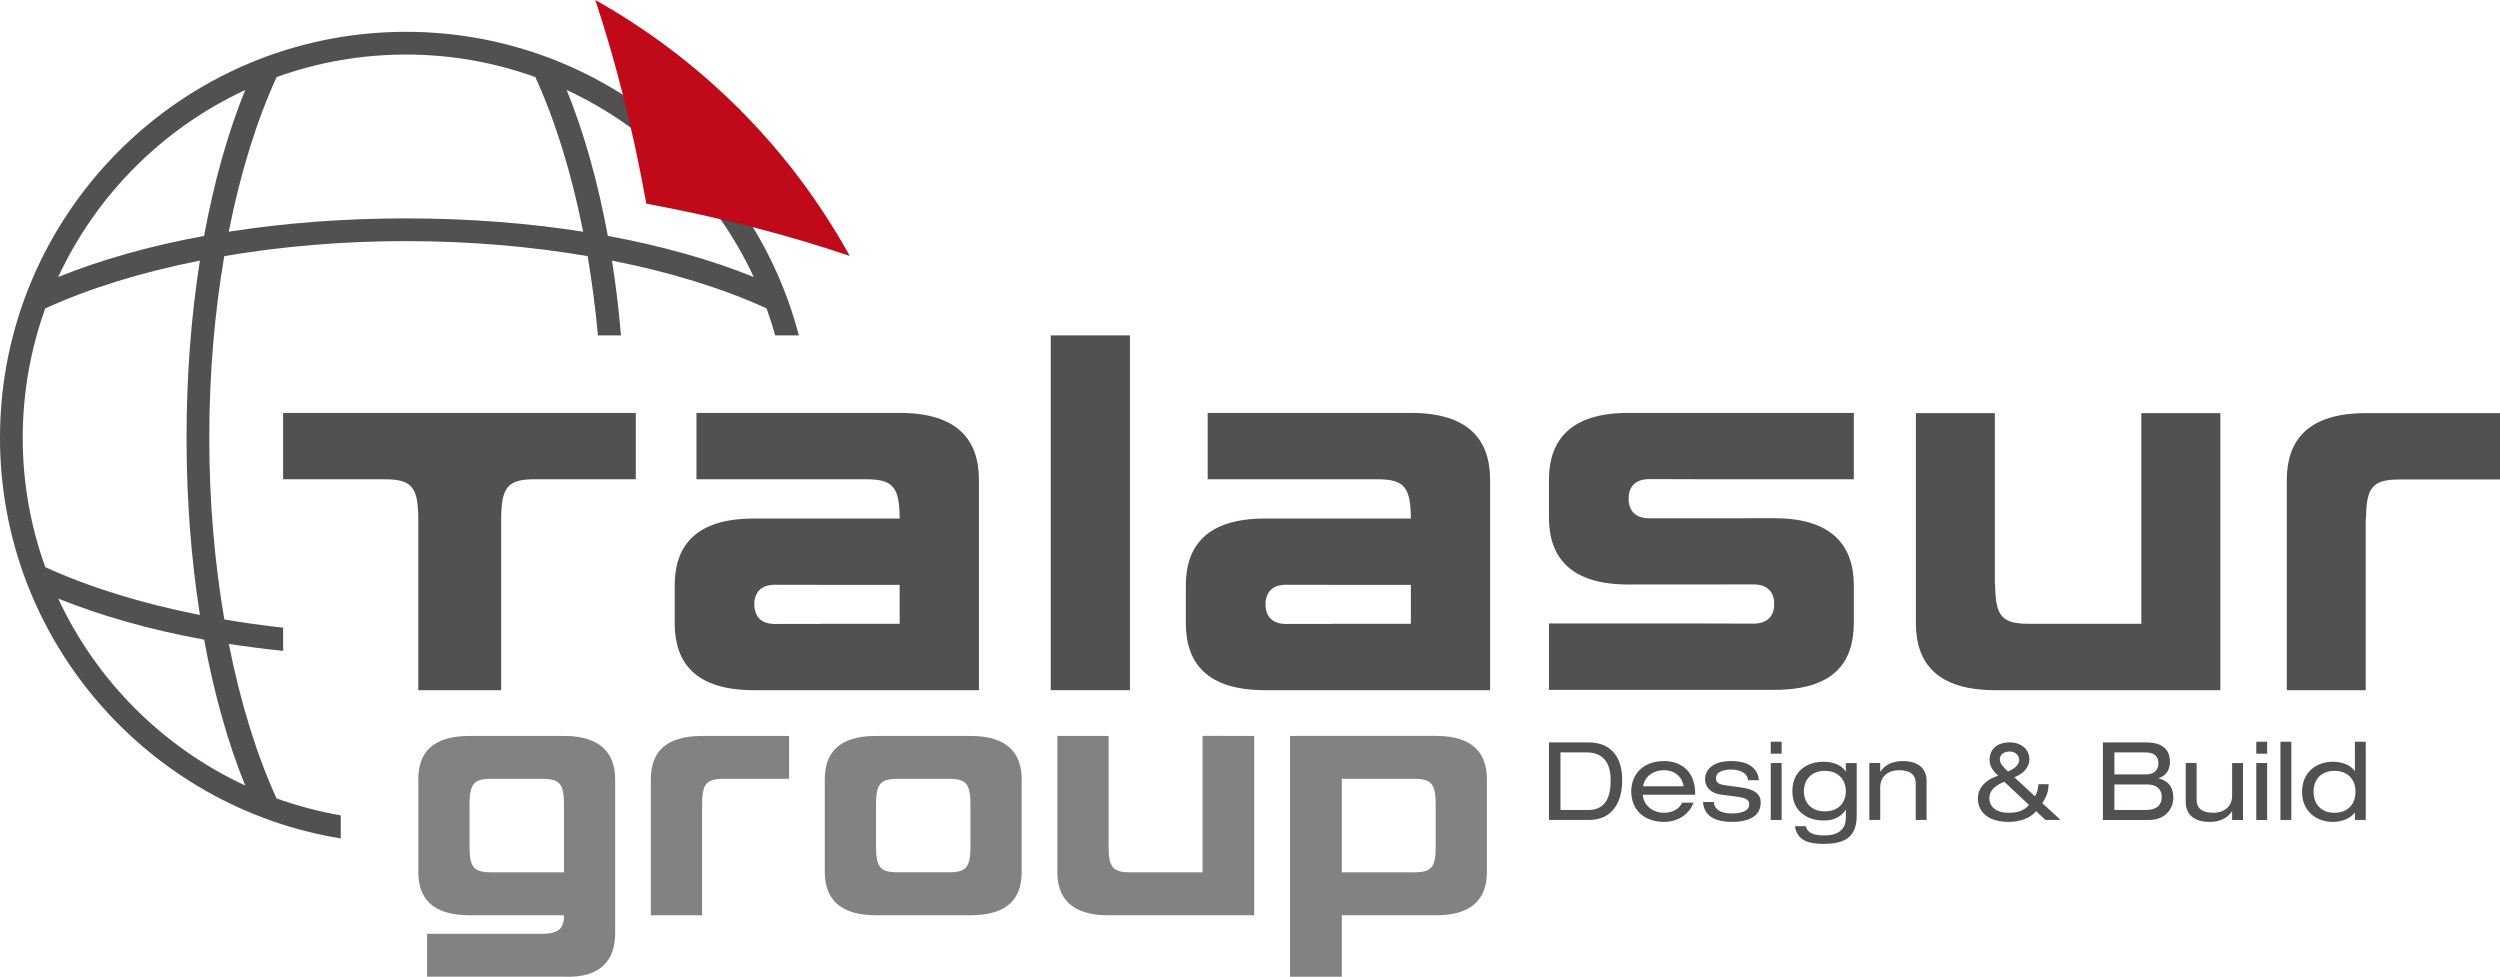 <?xml version="1.0" encoding="utf-8"?>
<!-- Generator: Adobe Illustrator 17.0.0, SVG Export Plug-In . SVG Version: 6.00 Build 0)  -->
<!DOCTYPE svg PUBLIC "-//W3C//DTD SVG 1.1//EN" "http://www.w3.org/Graphics/SVG/1.1/DTD/svg11.dtd">
<svg version="1.1" id="Capa_1" xmlns="http://www.w3.org/2000/svg" xmlns:xlink="http://www.w3.org/1999/xlink" x="0px" y="0px"
	 width="278.617px" height="108.861px" viewBox="1352.426 -429.088 278.617 108.861"
	 enable-background="new 1352.426 -429.088 278.617 108.861" xml:space="preserve">
<g>
	<g>
		<g>
			<path fill="#828281" d="M1512.431-347.076h-15.26v0.003h-0.974v26.839h5.769v-6.849l10.464,0.002
				c4.207,0,5.689-1.965,5.705-4.788v-10.423C1518.121-345.105,1516.631-347.076,1512.431-347.076 M1512.431-335.005
				c0.02,2.543-0.384,3.135-2.426,3.135h-8.038v-10.423h1.379h6.658c2.042,0,2.446,0.6,2.426,3.14V-335.005L1512.431-335.005z
				 M1492.207-347.073v19.99h-5.767l-10.464,0.002c-4.203,0-5.695-1.965-5.714-4.788v-15.204h5.714v12.068
				c-0.021,2.543,0.386,3.135,2.416,3.135h8.048v-15.204H1492.207z M1460.579-347.07h-10.524c-4.243,0-5.687,1.968-5.709,4.78
				v10.417c0.022,2.814,1.508,4.786,5.709,4.786h10.524c4.275,0,5.696-1.972,5.709-4.786v-10.417
				C1466.275-345.102,1464.723-347.07,1460.579-347.07 M1460.579-335.005c0.023,2.533-0.384,3.132-2.423,3.132h-5.678
				c-2.031,0-2.443-0.599-2.423-3.132v-4.144c-0.02-2.539,0.391-3.141,2.423-3.141h5.678c2.039,0,2.446,0.602,2.423,3.141V-335.005z
				 M1430.673-347.07h9.698v4.78h-7.272c-2.044,0-2.449,0.602-2.427,3.141v12.067h-5.71v-15.208
				C1424.978-345.102,1426.43-347.07,1430.673-347.07 M1415.281-347.07h-10.526c-4.24,0-5.693,1.968-5.71,4.78v10.417
				c0.017,2.814,1.47,4.786,5.71,4.786h10.526c0,1.273-0.385,2.067-2.426,2.067h-3.361h-6.785h-2.689v4.782h15.261
				c4.198,0.177,5.69-1.967,5.704-4.782v-6.853v-5.383v-5.034C1420.971-345.102,1419.377-347.07,1415.281-347.07 M1410.02-331.866
				v-0.007h-2.847c-2.035,0-2.438-0.599-2.418-3.132v-4.144c-0.02-2.539,0.384-3.141,2.418-3.141h5.682
				c2.041,0,2.445,0.602,2.426,3.141v1.398v2.746v3.139H1410.02z"/>
			<path fill="#525051" d="M1529.437-346.351h-4.385v8.645h4.459c2.652,0,3.706-2.036,3.706-4.445
				C1533.216-344.657,1532.028-346.351,1529.437-346.351 M1529.449-338.819h-3.114v-6.419h2.87c2.229,0,2.725,1.587,2.725,3.113
				C1531.931-340.588,1531.555-338.819,1529.449-338.819"/>
			<path fill="#525051" d="M1537.907-344.27c-2.469,0-3.684,1.563-3.684,3.391s1.214,3.389,3.684,3.389
				c1.245,0,2.662-0.615,3.268-2.141h-1.283c-0.411,0.896-1.357,1.127-2.045,1.127c-1.077,0-2.242-0.703-2.337-2.011h5.835v-0.158
				C1541.345-343.301,1539.579-344.27,1537.907-344.27 M1535.544-341.459c0.182-1.139,1.187-1.793,2.302-1.793
				c1.14,0,2.035,0.642,2.213,1.793H1535.544z"/>
			<path fill="#525051" d="M1546.436-341.338l-1.717-0.23c-0.861-0.122-1.056-0.363-1.056-0.788c0-0.751,0.897-0.968,1.672-0.968
				c1.259,0,1.865,0.544,1.9,1.186h1.213c-0.11-1.235-1.018-2.132-3.1-2.132c-1.78,0-2.894,0.763-2.894,2.047
				c0,0.981,0.811,1.562,1.718,1.684l1.998,0.265c0.97,0.133,1.198,0.398,1.198,0.847c0,0.448-0.374,0.994-1.936,0.994
				c-1.538,0-1.999-0.703-1.999-1.271h-1.211c0.134,1.841,1.794,2.214,3.248,2.214c1.936,0,3.183-0.688,3.183-2.166
				C1548.653-340.551,1548.037-341.121,1546.436-341.338"/>
			<rect x="1549.77" y="-346.424" fill="#525051" width="1.213" height="1.333"/>
			<rect x="1549.77" y="-344.051" fill="#525051" width="1.213" height="6.345"/>
			<path fill="#525051" d="M1558.138-343.119h-0.024c-0.471-0.725-1.427-1.076-2.469-1.076c-1.683,0-3.466,0.92-3.466,3.28
				c0,2.35,1.783,3.27,3.478,3.27c0.823,0,1.781-0.192,2.457-1.173h0.024v0.92c0,1.042-0.639,1.914-2.359,1.914
				c-1.151,0-1.889-0.206-2.108-1.03h-1.209c0.251,1.756,1.828,1.974,3.196,1.974c2.602,0,3.693-0.92,3.693-3.196v-5.813h-1.213
				L1558.138-343.119L1558.138-343.119z M1555.804-338.663c-1.479,0-2.339-0.932-2.339-2.241c0-1.308,0.86-2.277,2.339-2.277
				c1.466,0,2.335,0.968,2.335,2.277C1558.138-339.594,1557.27-338.663,1555.804-338.663"/>
			<path fill="#525051" d="M1564.478-344.27c-0.91,0-1.913,0.291-2.484,1.174h-0.023v-0.955h-1.213v6.345h1.213v-3.658
				c0-1.247,0.98-1.889,2.081-1.889c1.295,0,1.876,0.532,1.876,1.466v4.081h1.211v-4.323
				C1567.14-343.616,1566.003-344.27,1564.478-344.27"/>
			<path fill="#525051" d="M1580.746-341.69h-1.135c-0.05,0.595-0.159,0.946-0.4,1.344l-2.288-2.118
				c1.271-0.509,1.672-1.333,1.672-2.011c0-1.03-0.837-1.877-2.193-1.877c-1.43,0-2.242,0.786-2.242,1.95
				c0,0.483,0.182,1.077,0.947,1.756c-1.61,0.557-2.254,1.5-2.254,2.577c0,1.152,0.812,2.579,3.415,2.579
				c1.212,0,2.423-0.397,3.078-1.197l1.041,0.981h1.682l-2.035-1.877C1580.554-340.309,1580.722-341.023,1580.746-341.69
				 M1576.413-345.335c0.605,0,1.045,0.437,1.045,0.934c0,0.435-0.343,0.92-1.251,1.294c-0.606-0.556-0.908-0.931-0.908-1.356
				C1575.299-344.898,1575.639-345.335,1576.413-345.335 M1576.328-338.504c-1.695,0-2.193-0.896-2.193-1.6
				c0-0.69,0.315-1.295,1.661-1.865l2.747,2.581C1578.035-338.711,1577.176-338.504,1576.328-338.504"/>
			<path fill="#525051" d="M1593.001-342.332v-0.024c0.701-0.254,1.258-0.775,1.258-1.827c0-1.358-0.824-2.167-2.664-2.167h-4.808
				v8.645h5.113c1.877,0,2.736-1.261,2.736-2.496C1594.635-341.447,1593.992-342.101,1593.001-342.332 M1588.07-345.238h3.429
				c1.052,0,1.475,0.461,1.475,1.249c0,0.689-0.459,1.209-1.405,1.209h-3.499L1588.07-345.238L1588.07-345.238z M1591.547-338.819
				h-3.478v-2.846h3.587c1.307,0,1.693,0.703,1.693,1.381C1593.35-339.546,1592.974-338.819,1591.547-338.819"/>
			<path fill="#525051" d="M1601.19-340.395c0,1.249-0.981,1.891-2.082,1.891c-1.296,0-1.878-0.533-1.878-1.466v-4.081h-1.211v4.324
				c0,1.586,1.141,2.238,2.666,2.238c0.907,0,1.912-0.289,2.481-1.173h0.024v0.957h1.212v-6.345h-1.212V-340.395z"/>
			<rect x="1603.882" y="-344.051" fill="#525051" width="1.212" height="6.345"/>
			<rect x="1603.882" y="-346.424" fill="#525051" width="1.212" height="1.333"/>
			<rect x="1606.574" y="-346.424" fill="#525051" width="1.211" height="8.719"/>
			<path fill="#525051" d="M1614.871-343.168h-0.026c-0.485-0.689-1.464-1.028-2.409-1.028c-1.913,0-3.453,1.222-3.453,3.353
				c0,2.131,1.54,3.353,3.453,3.353c0.931,0,1.937-0.362,2.409-1.029h0.026v0.813h1.209v-8.719h-1.209V-343.168z M1612.591-338.504
				c-1.634,0-2.325-1.14-2.325-2.338c0-1.453,0.92-2.338,2.325-2.338c1.418,0,2.35,0.885,2.35,2.338
				C1614.941-339.644,1614.239-338.504,1612.591-338.504"/>
			<path fill="#525051" d="M1616.102-383.046c-6.493,0-8.797,3.044-8.82,7.396v4.377v19.103h8.797v-19.103h0.032
				c0.023-3.501,0.725-4.377,3.731-4.377h11.2v-7.396H1616.102z"/>
			<path fill="#525051" d="M1591.071-352.171h6.349h2.456v-30.876h-8.805v23.478h-12.558c-3.008,0-3.708-0.872-3.736-4.377h-0.029
				v-19.101h-8.802v19.101v4.377c0.029,4.357,2.333,7.398,8.821,7.398L1591.071-352.171L1591.071-352.171z"/>
			<path fill="#525051" d="M1509.67-383.07h-22.652v7.396h18.907c3.009,0,3.71,0.874,3.738,4.375h-16.254
				c-6.499,0-8.799,3.046-8.826,7.397v2.163v2.172c0.027,4.357,2.328,7.398,8.826,7.398h16.254h8.83v-7.398v-4.335v-7.397v-4.375
				C1518.469-380.026,1516.163-383.07,1509.67-383.07 M1509.664-359.568h-8.83v0.018h-4.806c-1.583,0.067-2.292-0.607-2.504-1.56
				c-0.02-0.097-0.041-0.216-0.054-0.328c-0.01-0.106-0.01-0.491,0-0.591c0.013-0.109,0.035-0.231,0.054-0.326
				c0.212-0.955,0.921-1.626,2.504-1.562l4.806,0.007v0.007h3.76h5.07L1509.664-359.568L1509.664-359.568z"/>
			<path fill="#525051" d="M1559.027-359.606v-2.159v-2.177c-0.024-4.354-2.462-7.392-8.82-7.392l-13.707,0.007
				c-1.582,0.066-2.292-0.606-2.513-1.56c-0.025-0.101-0.025-0.216-0.05-0.33c-0.011-0.097-0.011-0.491,0-0.589
				c0.015-0.111,0.025-0.233,0.05-0.328c0.221-0.956,0.93-1.627,2.513-1.556l4.802,0.007v0.005h17.725v-7.392h-25.155
				c-6.426,0-8.797,3.042-8.819,7.393v2.161v2.174c0.023,4.356,2.393,7.395,8.819,7.395l13.711-0.01
				c1.582-0.066,2.292,0.607,2.514,1.558c0.023,0.105,0.026,0.218,0.047,0.33c0.01,0.103,0.01,0.491,0,0.597
				c-0.015,0.107-0.024,0.229-0.047,0.322c-0.221,0.956-0.931,1.63-2.514,1.561l-4.802-0.01v-0.003h-17.728v7.395h25.154
				C1556.801-352.212,1559.003-355.255,1559.027-359.606"/>
			<path fill="#525051" d="M1452.698-383.07h-22.653v7.396h18.915c3.006,0,3.705,0.874,3.73,4.375h-16.253
				c-6.492,0-8.796,3.046-8.818,7.397v2.163v2.172c0.022,4.357,2.325,7.398,8.818,7.398h16.253h8.835v-7.398v-4.335v-7.397v-4.375
				C1461.498-380.026,1459.188-383.07,1452.698-383.07 M1452.69-359.568h-8.827v0.018h-4.801c-1.594,0.067-2.3-0.607-2.505-1.56
				c-0.027-0.097-0.042-0.216-0.058-0.328c-0.009-0.106-0.009-0.491,0-0.591c0.016-0.109,0.031-0.231,0.058-0.326
				c0.205-0.955,0.911-1.626,2.505-1.562l4.801,0.007v0.007h3.756h5.071V-359.568L1452.69-359.568z"/>
			<path fill="#525051" d="M1383.979-375.674h11.331c3.01,0,3.705,0.874,3.734,4.375v19.129h0.403h8.424h0.409V-371.3
				c0.021-3.5,0.731-4.375,3.735-4.375h11.27v-7.395h-39.306V-375.674L1383.979-375.674z"/>
			<rect x="1469.526" y="-391.709" fill="#525051" width="8.826" height="39.538"/>
			<path fill="#525051" d="M1377.926-357.331c1.964,0.309,3.987,0.567,6.054,0.782v-2.586c-2.241-0.25-4.431-0.553-6.554-0.915
				c-1.075-6.287-1.677-13.129-1.677-20.248c0-7.115,0.597-13.96,1.67-20.246c6.288-1.074,13.131-1.673,20.25-1.673
				c7.118,0,13.959,0.599,20.247,1.673c0.484,2.839,0.866,5.796,1.147,8.834h2.571c-0.248-2.866-0.58-5.652-1.003-8.335
				c6.553,1.296,12.411,3.12,17.226,5.327c0.356,0.987,0.679,1.989,0.963,3.008h2.633c-5.071-19.441-22.777-33.832-43.785-33.832
				c-24.946,0-45.243,20.296-45.243,45.244c0,22.473,16.474,41.165,37.978,44.652v-2.572c-2.464-0.425-4.854-1.063-7.156-1.891
				C1381.043-344.922,1379.222-350.782,1377.926-357.331 M1436.426-398.215c-4.711-1.908-10.197-3.467-16.261-4.581
				c-1.114-6.064-2.671-11.551-4.581-16.261C1424.752-414.799,1432.171-407.388,1436.426-398.215 M1397.669-423.01
				c5.059,0,9.912,0.891,14.418,2.513c2.206,4.816,4.031,10.678,5.328,17.235c-6.12-0.963-12.764-1.488-19.746-1.488
				c-6.982,0-13.63,0.524-19.751,1.486c1.297-6.562,3.127-12.419,5.335-17.235C1387.76-422.12,1392.613-423.01,1397.669-423.01
				 M1379.751-419.055c-1.909,4.71-3.466,10.193-4.579,16.261c-6.063,1.112-11.548,2.67-16.26,4.58
				C1363.169-407.384,1370.581-414.797,1379.751-419.055 M1354.958-380.298c0-5.057,0.89-9.908,2.51-14.414
				c4.815-2.208,10.676-4.035,17.235-5.333c-0.963,6.12-1.487,12.765-1.487,19.747c0,6.983,0.527,13.628,1.491,19.749
				c-6.56-1.297-12.418-3.123-17.234-5.332C1355.851-370.388,1354.958-375.238,1354.958-380.298 M1358.911-362.382
				c4.712,1.91,10.198,3.469,16.264,4.582c1.113,6.062,2.669,11.547,4.577,16.256
				C1370.582-345.799,1363.169-353.214,1358.911-362.382"/>
			<path fill="#C10A19" d="M1418.77-429.088c2.291,6.881,4.21,14.479,5.686,22.697c8.183,1.521,15.784,3.488,22.672,5.828
				c-3.249-5.871-7.335-11.393-12.311-16.365C1429.98-421.764,1424.577-425.825,1418.77-429.088"/>
		</g>
	</g>
</g>
</svg>
